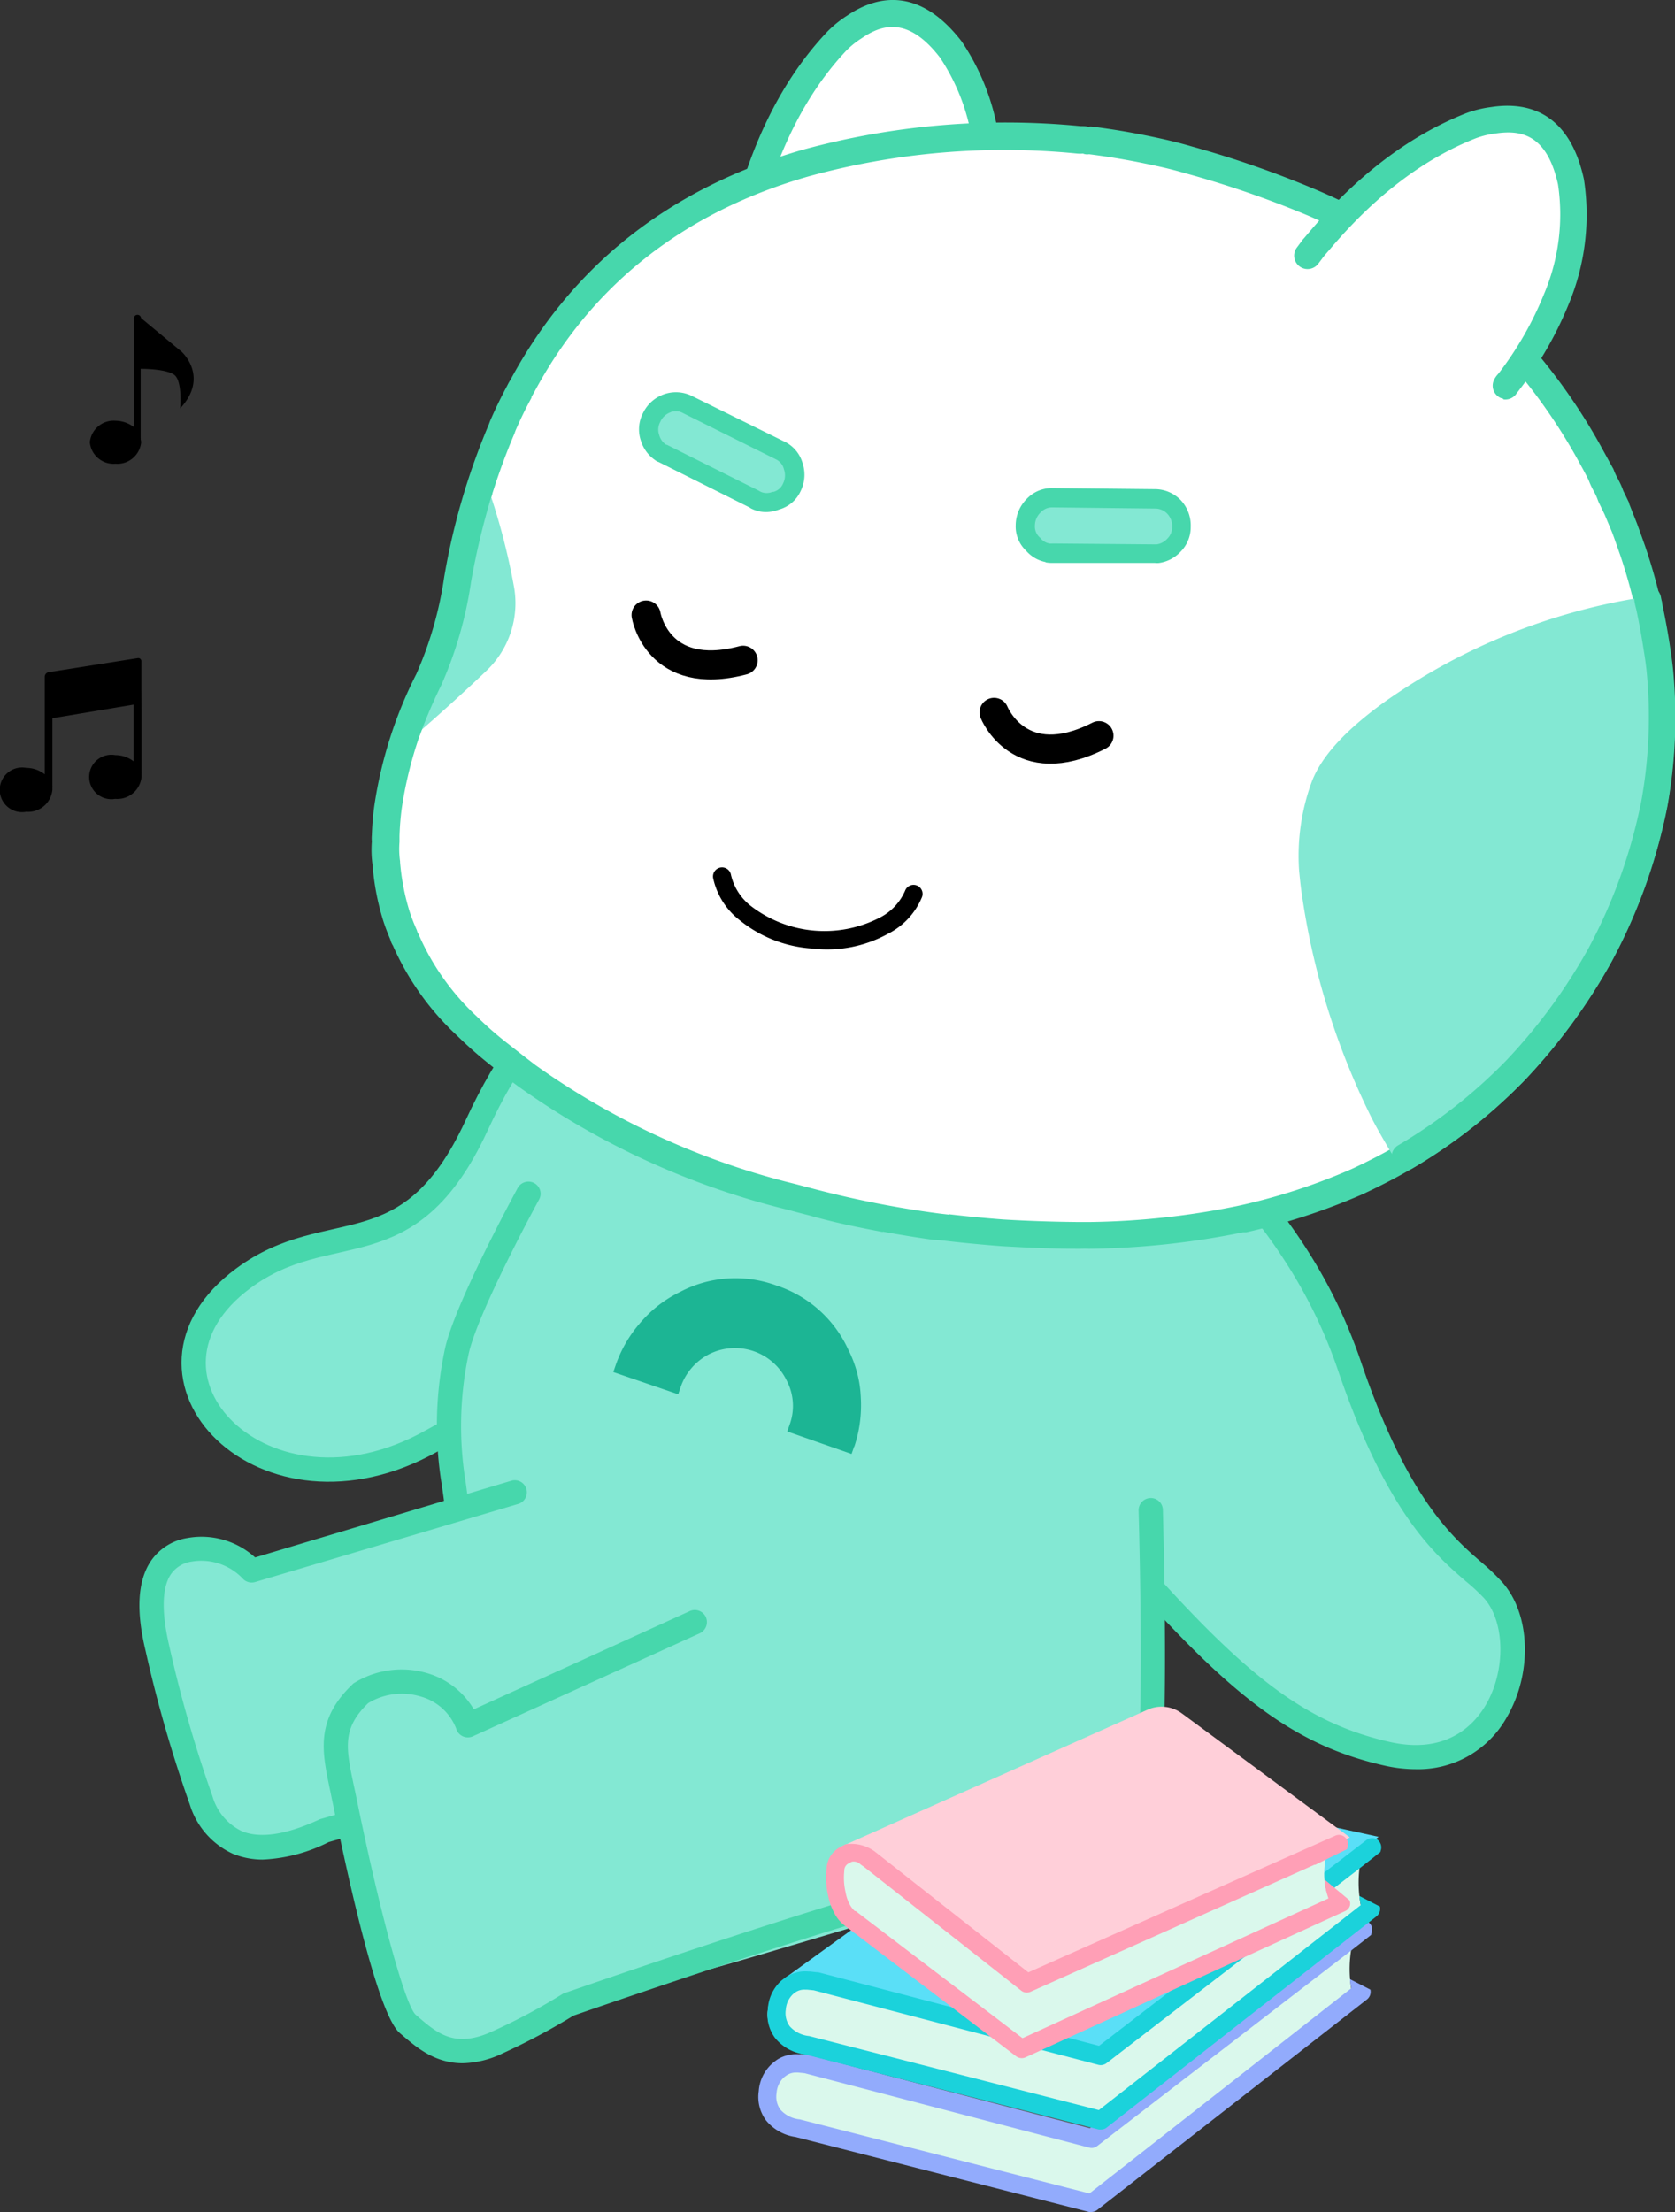 <svg xmlns="http://www.w3.org/2000/svg" viewBox="0 0 172.66 227.94"><rect x="0" y="0" width="172.66" height="227.94" fill="#333333" stroke="none"/><defs><style>.cls-1{fill:#83e8d3;}.cls-2{fill:#47d7ac;}.cls-3,.cls-5{fill:none;stroke-linecap:round;stroke-linejoin:round;}.cls-3{stroke:#47d7ac;stroke-width:2.5px;}.cls-4{fill:#fff;}.cls-5{stroke:#000;stroke-width:3px;}.cls-6{fill:#1cb594;}.cls-7{fill:#595959;}.cls-8{fill:#daf8ec;}.cls-9{fill:#92abfc;}.cls-10{fill:#5adff7;}.cls-11{fill:#1bd2db;}.cls-12{fill:#ffcfd9;}.cls-13{fill:#ff9fb6;}</style></defs><g id="레이어_2" data-name="레이어 2"><g id="레이어_1-2" data-name="레이어 1"><path id="sound-2" d="M14.57,71.15l0-3a.32.32,0,0,0-.38-.34L5,69.26a.49.49,0,0,0-.39.46V79.78a3.09,3.09,0,0,0-1.91-.66,2.3,2.3,0,1,0,0,4.52,2.51,2.51,0,0,0,2.7-2.26v-.29a.57.57,0,0,0,0-.15V75h0V74l8.38-1.4v5.85a3.09,3.09,0,0,0-1.9-.65,2.29,2.29,0,1,0,0,4.51A2.5,2.5,0,0,0,14.59,80c0-.1,0-.14,0-.3a1,1,0,0,0,0-.15v-6h0Z"/><path id="sound-1" d="M18.71,36.23l-4.17-3.46a.37.37,0,0,0-.74.08V44a3.22,3.22,0,0,0-1.88-.65,2.47,2.47,0,0,0-2.66,2.22,2.45,2.45,0,0,0,2.64,2.21,2.46,2.46,0,0,0,2.65-2.21,1.57,1.57,0,0,0-.05-.3.32.32,0,0,0,0-.14V38c.24,0,2.57,0,3.45.61s.62,3.47.62,3.47C21.62,38.8,18.71,36.23,18.71,36.23Z"/><path class="cls-1" d="M115.4,108.9c8.37,8.79,18.62,16.93,23.7,31.85,6.08,17.85,12,19.93,14.83,23.11,4.62,5.17,1.31,19.6-10.94,16.84-10.22-2.3-16.86-8.28-30.68-24.36-11.72-13.63-8.82-23.49-8.82-23.49"/><path class="cls-1" d="M49.11,116c6.71-14.54,13.26-15.58,16.69-13.72s9,2.51,6.31,18.34-20.65,23.94-27.64,27.86c-17.27,9.67-32.91-6.77-19.39-16.77C34,125.09,42.09,131.18,49.11,116Z"/><path class="cls-2" d="M145.93,182.29a14.59,14.59,0,0,1-3.21-.37c-10.61-2.39-17.44-8.56-31.36-24.76-12-14-9.19-24.23-9.07-24.66a1.25,1.25,0,1,1,2.4.7c0,.09-2.5,9.45,8.57,22.33,13.52,15.73,20.09,21.72,30,23.95,5.88,1.33,8.72-1.81,9.89-3.8,2.08-3.53,2-8.57-.16-11a20.35,20.35,0,0,0-1.86-1.73c-3.27-2.82-8.21-7.09-13.22-21.8-4.1-12-11.61-19.53-18.88-26.78-1.51-1.51-3.07-3.07-4.55-4.62A1.25,1.25,0,1,1,116.3,108c1.46,1.52,2.94,3,4.51,4.57,7.47,7.45,15.19,15.15,19.48,27.74,4.79,14.07,9.42,18.07,12.49,20.72a22.08,22.08,0,0,1,2.08,2c2.92,3.28,3.12,9.39.45,13.93A10.45,10.45,0,0,1,145.93,182.29Z"/><path class="cls-3" d="M49.11,116c6.71-14.54,13.26-15.58,16.69-13.72s9,2.51,6.31,18.34-20.65,23.94-27.64,27.86c-17.27,9.67-32.91-6.77-19.39-16.77C34,125.09,42.09,131.18,49.11,116Z"/><path class="cls-1" d="M70.49,108.9s-11.83,7.81-18.93,20.27-6.12,29.29-.8,35.51S63.22,178,71.62,180c5.81,1.34,15.65,1.54,26.08-.69,12.23-2.62,19.92-6.39,23.67-22.13s-2.76-44.54-2.76-44.54Z"/><path class="cls-4" d="M101.81,16.68A22.48,22.48,0,0,0,98,5.06q-4.57-5.89-9.91-2.3a10.51,10.51,0,0,0-1.85,1.5q-6.13,6.51-9,17.18c-.1.35-.19.7-.29,1l0,.17-.18.87c-.1.35-.19.7-.26,1-.16.75-.31,1.51-.46,2.29.74.35,1.5.68,2.26,1l1.63.63c.24.08.48.16.72.26l.18,0a41.34,41.34,0,0,0,14.07,2h.49c1.53-.08,3.08-.23,4.66-.45.35-1.12.66-2.24.92-3.34l.07-.34.07-.35a35.6,35.6,0,0,0,.75-9.62"/><path class="cls-2" d="M76.45,24.88a1.39,1.39,0,0,0,1.61-1.07l.49-2c1.86-6.87,4.78-12.45,8.69-16.6a8.8,8.8,0,0,1,1.58-1.27c2-1.37,4.74-2.35,8.08,2a21.13,21.13,0,0,1,3.53,10.85A35,35,0,0,1,99.71,26l0,.24a2.19,2.19,0,0,0-.13.75,1.4,1.4,0,0,0,1.4,1.37,1.38,1.38,0,0,0,1.36-1.28l0-.17.07-.34a37.12,37.12,0,0,0,.78-10A23.82,23.82,0,0,0,99.13,4.27C94.66-1.52,90.24-.37,87.32,1.61a11.62,11.62,0,0,0-2.06,1.67C81,7.79,77.86,13.77,75.89,21.07l-.3,1,0,.09-.22,1a1.39,1.39,0,0,0,1.07,1.63h0"/><path class="cls-4" d="M165,48.92c-.29-.6-.6-1.17-.92-1.74A58.86,58.86,0,0,0,135.47,21a103.58,103.58,0,0,0-13-4.47c-1-.3-2.06-.56-3.07-.77-2.31-.51-4.62-.92-6.92-1.21h-.4a1.41,1.41,0,0,0-.43-.08l-.4,0a77.37,77.37,0,0,0-28.19,2.38q-20,5.76-29.22,23a3.26,3.26,0,0,0-.31.55c-.57,1-1.11,2.15-1.62,3.31a4.92,4.92,0,0,0-.23.6l-.07.15a69.5,69.5,0,0,0-4.46,15.31,39.25,39.25,0,0,1-3,10.3A42.57,42.57,0,0,0,40,83.17a26.12,26.12,0,0,0-.24,3,2.2,2.2,0,0,0,0,.52A10,10,0,0,0,39.79,89a24.29,24.29,0,0,0,1,5.49c.23.66.48,1.31.76,2l.17.4a26.5,26.5,0,0,0,6.33,8.93,41.85,41.85,0,0,0,3.17,2.8c1,.79,2,1.59,3.09,2.38a79.09,79.09,0,0,0,27.36,12.44l2.07.55a104.22,104.22,0,0,0,12.66,2.52c.4,0,.81.06,1.23.11,1.89.21,3.79.4,5.72.54q4.09.24,7.9.27c.33,0,.67,0,1,0a82.09,82.09,0,0,0,15.57-1.67l.3-.07a64.25,64.25,0,0,0,11.76-3.83l1.85-.9a53,53,0,0,0,14.47-10.6,58.84,58.84,0,0,0,8.67-11.84,55.49,55.49,0,0,0,5.59-15.59,49.33,49.33,0,0,0,.29-15.77,57.55,57.55,0,0,0-2.49-10.34c-.28-.8-.56-1.59-.85-2.37l-.77-1.91L166,51.11a7.32,7.32,0,0,0-.51-1.14,6.13,6.13,0,0,1-.49-1"/><path class="cls-2" d="M91,126.94c-2.55-.48-5.09-1-7.58-1.71-.71-.18-1.41-.36-2.05-.54A81,81,0,0,1,53.51,112c-1.1-.8-2.16-1.62-3.14-2.41a42.62,42.62,0,0,1-3.26-2.89,28.15,28.15,0,0,1-6.61-9.28,2.14,2.14,0,0,1-.27-.63c-.27-.63-.52-1.27-.75-2A26.26,26.26,0,0,1,38.4,89.1a11.32,11.32,0,0,1-.07-2.4,3.51,3.51,0,0,1,0-.65,28.92,28.92,0,0,1,.25-3,44.31,44.31,0,0,1,4.34-13.61,38.2,38.2,0,0,0,2.86-9.94,70.66,70.66,0,0,1,4.51-15.54l.11-.26a5.83,5.83,0,0,1,.23-.58c.52-1.18,1.07-2.31,1.65-3.38a6.37,6.37,0,0,1,.35-.63C59,27.31,69.07,19.37,82.71,15.44A79.41,79.41,0,0,1,111.4,13l.23,0a2.67,2.67,0,0,1,.56.06,1.41,1.41,0,0,1,.47,0c2.33.29,4.7.71,7,1.22,1,.22,2.1.49,3.15.8A105.4,105.4,0,0,1,136,19.69a60.45,60.45,0,0,1,29.3,26.8c.33.59.65,1.2,1,1.81l.06.15a6.22,6.22,0,0,0,.39.84,8.66,8.66,0,0,1,.58,1.28l.61,1.26,0,.08.79,2c.29.78.57,1.57.86,2.39a59.59,59.59,0,0,1,2.55,10.6,51,51,0,0,1-.3,16.22,57.1,57.1,0,0,1-5.75,16,60.17,60.17,0,0,1-8.88,12.13,54.41,54.41,0,0,1-14.84,10.87c-.63.32-1.26.62-1.92.93a66.25,66.25,0,0,1-12,3.92l-.11,0-.1,0-.1,0a84.14,84.14,0,0,1-15.9,1.7,8.49,8.49,0,0,0-.88,0h-.09c-2.55,0-5.23-.11-8-.27-1.94-.15-3.89-.33-5.78-.55-.39-.05-.77-.08-1.13-.1h-.12c-1.75-.24-3.51-.53-5.25-.85m6.82-1.79c1.85.22,3.76.4,5.64.54,2.69.16,5.31.24,7.79.26.35,0,.72,0,1,0a80.45,80.45,0,0,0,15.26-1.64l.37-.08a62.21,62.21,0,0,0,11.43-3.73c.61-.28,1.21-.57,1.83-.88a51.68,51.68,0,0,0,14.08-10.32,57.21,57.21,0,0,0,8.45-11.53,54.57,54.57,0,0,0,5.45-15.19,48,48,0,0,0,.28-15.33A55.53,55.53,0,0,0,167,57.16c-.28-.79-.55-1.58-.82-2.3L165.4,53l-.62-1.28-.06-.15a5.85,5.85,0,0,0-.41-.92,7.8,7.8,0,0,1-.55-1.18c-.27-.54-.56-1.08-.86-1.62a57.76,57.76,0,0,0-28-25.61,104.26,104.26,0,0,0-12.83-4.42c-1-.29-2-.54-3-.75-2.24-.49-4.51-.89-6.81-1.18a1.15,1.15,0,0,1-.63-.07,3.08,3.08,0,0,1-.61,0,76.18,76.18,0,0,0-27.62,2.34C70.55,21.82,61,29.33,55.06,40.42l-.07.12-.2.35,0,.09c-.55,1-1.08,2.08-1.58,3.22a4.13,4.13,0,0,0-.17.45l-.1.23,0,0a68.33,68.33,0,0,0-4.36,15,41.43,41.43,0,0,1-3.07,10.65v0a41.22,41.22,0,0,0-4.1,12.77,28,28,0,0,0-.23,2.85l0,.22v.38a9.15,9.15,0,0,0,.06,2v.09a23.59,23.59,0,0,0,1,5.14c.21.62.45,1.24.72,1.84l.07.22.11.2a25.31,25.31,0,0,0,6,8.48,36.08,36.08,0,0,0,3.08,2.71c1,.78,2,1.57,3,2.33A78.26,78.26,0,0,0,82,122l2.06.54A104.64,104.64,0,0,0,96.55,125C97,125.06,97.38,125.1,97.8,125.15ZM42.94,96.32Zm69.29-80.45h0Z"/><path class="cls-4" d="M160.47,30.77A22.47,22.47,0,0,0,162,18.64q-1.61-7.29-8-6.3a10.42,10.42,0,0,0-2.32.57q-8.31,3.27-15.47,11.69l-.72.84-.1.13c-.18.24-.36.47-.53.71s-.47.56-.68.84c-.46.61-.93,1.23-1.4,1.87.53.63,1.07,1.25,1.63,1.86l1.2,1.27a7.13,7.13,0,0,1,.55.55l.14.1a41.34,41.34,0,0,0,11.88,7.8l.15.07.29.13c1.42.59,2.89,1.11,4.41,1.58.8-.86,1.55-1.74,2.25-2.63l.22-.28.21-.28a35.84,35.84,0,0,0,4.78-8.39"/><path class="cls-2" d="M155,41.1l-.32-.1a1.39,1.39,0,0,1-.69-1.83,2.43,2.43,0,0,1,.43-.63l.16-.2a34.7,34.7,0,0,0,4.59-8.07A21,21,0,0,0,160.6,19c-1.18-5.34-4-5.61-6.48-5.24a8.91,8.91,0,0,0-2,.49c-5.31,2.09-10.33,5.89-14.93,11.31l-.69.8-.61.81a1.38,1.38,0,0,1-2.21-1.66l.64-.86.06-.06.7-.82c4.9-5.77,10.29-9.84,16.06-12.11a11.47,11.47,0,0,1,2.58-.63c3.49-.54,8,.3,9.55,7.44a23.9,23.9,0,0,1-1.57,12.87,37.28,37.28,0,0,1-5,8.71l-.21.28-.12.14a1.38,1.38,0,0,1-1.45.67"/><path class="cls-1" d="M143.38,73.12q-5.74,4.11-7.18,7.73a21,21,0,0,0-1.28,8.8c.09,1,.2,1.94.35,2.88A74.72,74.72,0,0,0,142,114.1a58.37,58.37,0,0,0,2.87,5.11,54.29,54.29,0,0,0,11.39-9,58.84,58.84,0,0,0,8.67-11.84,55.49,55.49,0,0,0,5.59-15.59A49.9,49.9,0,0,0,171,68.91c-.08-.63-.16-1.25-.26-1.86-.23-1.51-.51-3-.84-4.57a61.71,61.71,0,0,0-26.56,10.64"/><path class="cls-1" d="M144.65,120.18a1,1,0,0,0,.69-.13,1,1,0,0,0,.33-1.35c-1.37-2.26-2.31-3.94-2.81-5a73.83,73.83,0,0,1-6.62-21.29c-.15-.93-.26-1.87-.35-2.83a20.28,20.28,0,0,1,1.21-8.34c.89-2.23,3.19-4.69,6.85-7.31a61.12,61.12,0,0,1,26.13-10.46,1,1,0,1,0-.3-2,63.09,63.09,0,0,0-27,10.81c-4,2.88-6.49,5.55-7.53,8.18a22.11,22.11,0,0,0-1.34,9.2c.09,1,.2,2,.36,3a76,76,0,0,0,6.78,21.84c.54,1.15,1.49,2.85,2.92,5.2a1,1,0,0,0,.66.46"/><path class="cls-2" d="M144.57,120.57a1.42,1.42,0,0,0,1-.17,55.31,55.31,0,0,0,11.68-9.19,60.17,60.17,0,0,0,8.88-12.13,57.1,57.1,0,0,0,5.75-16,51.63,51.63,0,0,0,.56-14.31c-.08-.67-.16-1.31-.27-2-.22-1.5-.51-3.07-.84-4.62l0-.06v-.06a4.7,4.7,0,0,1-.12-.51,1.38,1.38,0,1,0-2.72.48,7.47,7.47,0,0,0,.17.76c.32,1.48.59,3,.81,4.45.1.6.18,1.2.25,1.8a48.66,48.66,0,0,1-.53,13.52,54.62,54.62,0,0,1-5.45,15.18,57.21,57.21,0,0,1-8.45,11.53A53.3,53.3,0,0,1,144.13,118a1.38,1.38,0,0,0,.44,2.55"/><path class="cls-1" d="M77.78,51.42l.06.06a2.93,2.93,0,0,0,3.73-1.32A2.82,2.82,0,0,0,81.72,48a2.57,2.57,0,0,0-1.26-1.57l-9.62-4.78a2.75,2.75,0,0,0-2.07-.12A2.86,2.86,0,0,0,67.15,43a2.71,2.71,0,0,0-.17,2.1,2.82,2.82,0,0,0,1.12,1.52l.17.09,9.51,4.75"/><path class="cls-2" d="M78.33,52.7a3.38,3.38,0,0,1-.91-.31l-.19-.12-9.32-4.66a1.22,1.22,0,0,1-.39-.21,3.76,3.76,0,0,1-1.46-2,3.62,3.62,0,0,1,.22-2.84,3.8,3.8,0,0,1,2.2-1.95,3.71,3.71,0,0,1,2.81.17L81,45.57a3.53,3.53,0,0,1,1.73,2.15,3.81,3.81,0,0,1-.21,2.9A3.45,3.45,0,0,1,80.3,52.5a3.64,3.64,0,0,1-2,.2m-.83-.31ZM77,52Zm.8-.53Zm-8.66-9a1.85,1.85,0,0,0-1.08,1,1.65,1.65,0,0,0-.11,1.35,1.74,1.74,0,0,0,.71,1h0l.07,0,9.47,4.73.23.13a1.54,1.54,0,0,0,1.19,0l.1,0a1.47,1.47,0,0,0,1-.87,1.85,1.85,0,0,0,.09-1.45,1.53,1.53,0,0,0-.76-1l-9.59-4.77A2.06,2.06,0,0,0,70,42.4,1.75,1.75,0,0,0,69.13,42.46Zm-.35,3.42Z"/><path class="cls-1" d="M121.05,52.2a2.71,2.71,0,0,0-1.89-.84l-10.75-.11a2.56,2.56,0,0,0-1.84.82,2.85,2.85,0,0,0-.85,2,2.46,2.46,0,0,0,.8,2,2.51,2.51,0,0,0,1.91.92l.09,0,10.62.09h.21a2.73,2.73,0,0,0,1.68-.85,2.64,2.64,0,0,0,.8-1.94,2.86,2.86,0,0,0-.78-2"/><path class="cls-2" d="M107.78,57.91a3.56,3.56,0,0,1-2-1.16,3.43,3.43,0,0,1-1.08-2.65,3.87,3.87,0,0,1,1.13-2.69,3.55,3.55,0,0,1,2.56-1.12l10.78.11a3.72,3.72,0,0,1,2.57,1.16,3.82,3.82,0,0,1,1,2.71,3.6,3.6,0,0,1-1.09,2.62A3.72,3.72,0,0,1,119.5,58a1.7,1.7,0,0,1-.45,0L108.63,58l-.22,0a3.28,3.28,0,0,1-.63-.06m.54,0Zm.65-.13ZM108.55,56l10.58.09h.09a1.81,1.81,0,0,0,1.1-.58,1.68,1.68,0,0,0,.51-1.25,1.86,1.86,0,0,0-.5-1.32,1.73,1.73,0,0,0-1.2-.54l-10.7-.12a1.59,1.59,0,0,0-1.16.52,1.88,1.88,0,0,0-.59,1.35,1.52,1.52,0,0,0,.48,1.21l.08.07a1.52,1.52,0,0,0,1,.58Zm10.51.13Z"/><path class="cls-1" d="M49.37,50.55a76.59,76.59,0,0,0-2.18,9.12,39.83,39.83,0,0,1-3,10.29A50.76,50.76,0,0,0,42,75.13q4.45-3.91,7.35-6.67A8.6,8.6,0,0,0,52,60.69a66.75,66.75,0,0,0-2.65-10.14"/><path class="cls-1" d="M41.85,76.11a1,1,0,0,0,.83-.23c3-2.61,5.46-4.86,7.38-6.69A9.62,9.62,0,0,0,53,60.56a68.56,68.56,0,0,0-2.69-10.3,1,1,0,0,0-1.25-.64,1,1,0,0,0-.63,1.24,65.21,65.21,0,0,1,2.61,10,7.61,7.61,0,0,1-2.36,6.93c-1.9,1.82-4.36,4-7.31,6.64a1,1,0,0,0-.09,1.39,1,1,0,0,0,.56.32"/><path class="cls-2" d="M41.78,76.5a1.39,1.39,0,0,0,1.55-.89,51.42,51.42,0,0,1,2.15-5,40.72,40.72,0,0,0,3.08-10.68A76.11,76.11,0,0,1,50.7,51a1.39,1.39,0,0,0-.92-1.73,1.37,1.37,0,0,0-1.72.92,77.16,77.16,0,0,0-2.22,9.27,38.24,38.24,0,0,1-2.86,10,53.2,53.2,0,0,0-2.25,5.28,1.38,1.38,0,0,0,.83,1.77l.22.06"/><path class="cls-5" d="M66.6,63.37s1.15,7,10,4.66"/><path class="cls-5" d="M102.47,73.4s2.62,6.57,10.81,2.4"/><path d="M83.71,97.73a13.19,13.19,0,0,1-7.49-2.94,7.47,7.47,0,0,1-2.71-4.32.93.93,0,0,1,1.84-.33,5.67,5.67,0,0,0,2.08,3.23,12.44,12.44,0,0,0,13.21,1.2,5.6,5.6,0,0,0,2.66-2.8.93.93,0,1,1,1.74.66,7.36,7.36,0,0,1-3.47,3.76,13,13,0,0,1-7.86,1.54"/><path class="cls-1" d="M25.81,161.83a7.11,7.11,0,0,0-6.43-2.14q-5.4,1-3.32,10.09a135.72,135.72,0,0,0,4.51,15.7q2.85,7.72,12.73,3.14l38.81-15-19-19.89Z"/><path class="cls-2" d="M27.06,191.6A8.12,8.12,0,0,1,24,191a8.21,8.21,0,0,1-4.44-5.09A137.24,137.24,0,0,1,15,170.06c-1-4.16-.79-7.16.51-9.16a5.61,5.61,0,0,1,3.79-2.43,8.23,8.23,0,0,1,7,2l26.49-7.93a1.25,1.25,0,0,1,.71,2.39L26.31,163a1.26,1.26,0,0,1-1.23-.29,5.89,5.89,0,0,0-5.35-1.81,3.11,3.11,0,0,0-2.14,1.34c-.89,1.35-.95,3.86-.17,7.23a133.5,133.5,0,0,0,4.47,15.57,5.76,5.76,0,0,0,3.05,3.64c1.88.77,4.57.37,8-1.22a1.27,1.27,0,0,1,.18-.06l27.27-7.76a1.25,1.25,0,0,1,.69,2.41L33.88,189.8A16.66,16.66,0,0,1,27.06,191.6Z"/><path class="cls-2" d="M47.08,156.75a1.25,1.25,0,0,1-1.25-1.19c0-.7-.15-1.54-.28-2.51A37.71,37.71,0,0,1,45.86,139c1-4.66,7.25-16.12,7.51-16.61a1.26,1.26,0,0,1,1.7-.49,1.24,1.24,0,0,1,.5,1.69c-.07.12-6.34,11.63-7.27,15.94A35.71,35.71,0,0,0,48,152.71c.14,1,.26,1.93.3,2.73a1.25,1.25,0,0,1-1.19,1.31Z"/><path class="cls-1" d="M51.67,177.43c-2.26-2.34-8.65-4.58-11.61-4.18q-6.69,1-4.54,12.28a167.47,167.47,0,0,0,4.87,19.55c1.36,4.23,3,4.76,3.64,5.12,5.34,3.08,13.3-3.41,14.56-3.66,16.06-3.28,34.46-10.23,51.71-13.91L88.21,161Z"/><path class="cls-6" d="M88.06,149.06a13.47,13.47,0,0,0,.67-5.11,11.84,11.84,0,0,0-1.28-4.87A12.36,12.36,0,0,0,80,132.44a12.22,12.22,0,0,0-9.91.68,12.53,12.53,0,0,0-4,3.07,13.18,13.18,0,0,0-2.63,4.48l-.24.7,6.69,2.29.24-.71a6,6,0,0,1,3-3.45,5.92,5.92,0,0,1,7.93,2.72,5.61,5.61,0,0,1,.3,4.61l-.23.66,6.63,2.32.26-.75Z"/><path class="cls-1" d="M88.76,195.16c12.84-3,28.19,0,29.9-14.11a96.12,96.12,0,0,0-.12-20.31l-43.07,7.34Z"/><path class="cls-2" d="M47.69,212.58c-2.83,0-4.71-1.6-6.1-2.78l-.37-.32c-2.09-1.74-4.92-13.85-6.92-23.7-.09-.42-.17-.82-.25-1.21-.87-4.1-1.56-7.34,2.26-11a.86.86,0,0,1,.14-.13,9.3,9.3,0,0,1,7.74-1,8.23,8.23,0,0,1,4.65,3.68L71.1,166a1.25,1.25,0,0,1,1.66.62,1.27,1.27,0,0,1-.62,1.66L48.74,178.9a1.25,1.25,0,0,1-1.72-.81,5.49,5.49,0,0,0-3.62-3.28,6.68,6.68,0,0,0-5.45.67c-2.72,2.63-2.29,4.63-1.46,8.57.09.4.17.8.26,1.23,2.41,11.85,5,21.23,6.08,22.29l.38.33c1.93,1.63,3.75,3.18,7.61,1.37a61.5,61.5,0,0,0,7.08-3.77,1,1,0,0,1,.28-.14c1.5-.52,36.75-12.79,44.19-13.37,9.61-.74,14.67-4.45,15-11,.49-8.68,0-25.19,0-25.35a1.25,1.25,0,0,1,1.21-1.29,1.24,1.24,0,0,1,1.29,1.21c0,.17.49,16.79,0,25.57-.31,5.51-3.57,12.29-17.34,13.37-6.9.53-40.92,12.31-43.42,13.18a67.92,67.92,0,0,1-7.27,3.87A9.94,9.94,0,0,1,47.69,212.58Z"/><path class="cls-7" d="M140.53,198.84l-30.9-6.91L80.68,213a2.64,2.64,0,0,1,1.62-.38h.15l.71.08,29.4,7.69,28-21.51"/><path class="cls-8" d="M139.45,205.71a12.37,12.37,0,0,1,.19-6.38l-27.08,21-29.4-7.69-.71-.08H82.3a2.64,2.64,0,0,0-1.62.38,4.29,4.29,0,0,0-.45.33,3.36,3.36,0,0,0-1.09,2.26,3.17,3.17,0,0,0,.6,2.36,3.85,3.85,0,0,0,2.52,1.35L112.52,227l27.82-21.78"/><path class="cls-9" d="M141.06,198.05a1,1,0,0,0-1.1,0l-27.61,21.23L83.4,211.74l-.14,0-.71-.08h-.17a3.69,3.69,0,0,0-2.22.52,5.91,5.91,0,0,0-.57.44,4.2,4.2,0,0,0-1.38,2.85,4.06,4.06,0,0,0,.75,3A4.78,4.78,0,0,0,82,220.18l30.26,7.73.24,0a1,1,0,0,0,.59-.2L140.92,206a1,1,0,0,0,.34-1l-2.1-1.08c0,.31.08.62.14.93L112.3,226l-29.85-7.63a3.07,3.07,0,0,1-2-1,2.25,2.25,0,0,1-.4-1.71,2.41,2.41,0,0,1,.74-1.61,3.54,3.54,0,0,1,.34-.25,1.71,1.71,0,0,1,.93-.26h.2l.69.07,29.33,7.67a.9.9,0,0,0,.81-.16l26-20,2.25-1.76a1,1,0,0,1,.05-.24A.94.94,0,0,0,141.06,198.05Z"/><path class="cls-8" d="M140.38,196.81a12.25,12.25,0,0,1,.19-6.38l-28,21.47-29.4-7.66-.72-.07h-.15a2.45,2.45,0,0,0-1.57.37,3.54,3.54,0,0,0-.49.34,3.42,3.42,0,0,0-1.09,2.22,3.3,3.3,0,0,0,.6,2.4,3.85,3.85,0,0,0,2.52,1.35l30.26,7.7,27.82-21.74"/><path class="cls-10" d="M113.27,211.71l28.84-22.45-31.51-6.91L80.92,203.8c.3.12.64,0,1.22,0h0l-.82.19,32,7.7"/><path class="cls-11" d="M142,189.56a1,1,0,0,0-1.11,0l-27.6,21.23-28.95-7.58-.15,0-.7-.08h-.17a3.66,3.66,0,0,0-2.22.52c-.18.13-.36.26-.58.44A4.26,4.26,0,0,0,79.15,207a4,4,0,0,0,.76,3A4.73,4.73,0,0,0,83,211.68l30.26,7.73a1,1,0,0,0,.24,0,.91.91,0,0,0,.58-.2l27.82-21.77a1,1,0,0,0,.34-1l-2.11-1.09c0,.31.09.62.14.94l-27,21.12-29.86-7.63a3.07,3.07,0,0,1-2-1,2.3,2.3,0,0,1-.41-1.71,2.42,2.42,0,0,1,.75-1.61,2.9,2.9,0,0,1,.34-.25A1.65,1.65,0,0,1,83,205h.2l.69.07,29.34,7.68a1,1,0,0,0,.81-.16l26-20,2.25-1.77a2,2,0,0,1,.06-.23A1,1,0,0,0,142,189.56Z"/><path class="cls-12" d="M105.67,204.32l33.48-15-17.32-12.78a3.51,3.51,0,0,0-3.52-.39L86.5,190.36a1.94,1.94,0,0,1,1.88.39,4.2,4.2,0,0,1,.39.27l16.9,13.3"/><path class="cls-8" d="M137.26,196.06c-.93-1.58-1-3.62-.23-6.12l-31.19,14.38L89.62,191.55l-.38-.26a1.86,1.86,0,0,0-1.8-.38l-.41.23a1.71,1.71,0,0,0-.94,1.46,7.43,7.43,0,0,0,.15,2.52A5.39,5.39,0,0,0,87,197a2.56,2.56,0,0,0,.68.71l17.64,13.45,32.93-15.06"/><path class="cls-13" d="M139.1,195.79l-2.57-2.14a7.11,7.11,0,0,0,.41,1.95L105.4,210l-17.2-13.1-.09,0a2.61,2.61,0,0,1-.41-.49,4.1,4.1,0,0,1-.54-1.45,6.66,6.66,0,0,1-.13-2.22.81.81,0,0,1,.45-.75l.32-.17a1,1,0,0,1,.92.29l.32.22,16.21,12.76a.93.93,0,0,0,1,.12l29.25-13.08.09,0,3.26-1.6a2,2,0,0,1,.06-.23.94.94,0,0,0-.27-1,.92.92,0,0,0-1-.16L106,203.22l-15.8-12.43a4.09,4.09,0,0,0-3-.77.56.56,0,0,0-.16.07l-.39.2a2.63,2.63,0,0,0-1.44,2.18,8.29,8.29,0,0,0,.16,2.88,6.13,6.13,0,0,0,.87,2.17,3.81,3.81,0,0,0,.9.93l17.61,13.42a1,1,0,0,0,.58.19.92.92,0,0,0,.39-.09l32.93-15.06a.9.9,0,0,0,.5-.56A.83.83,0,0,0,139.1,195.79Z"/></g></g></svg>